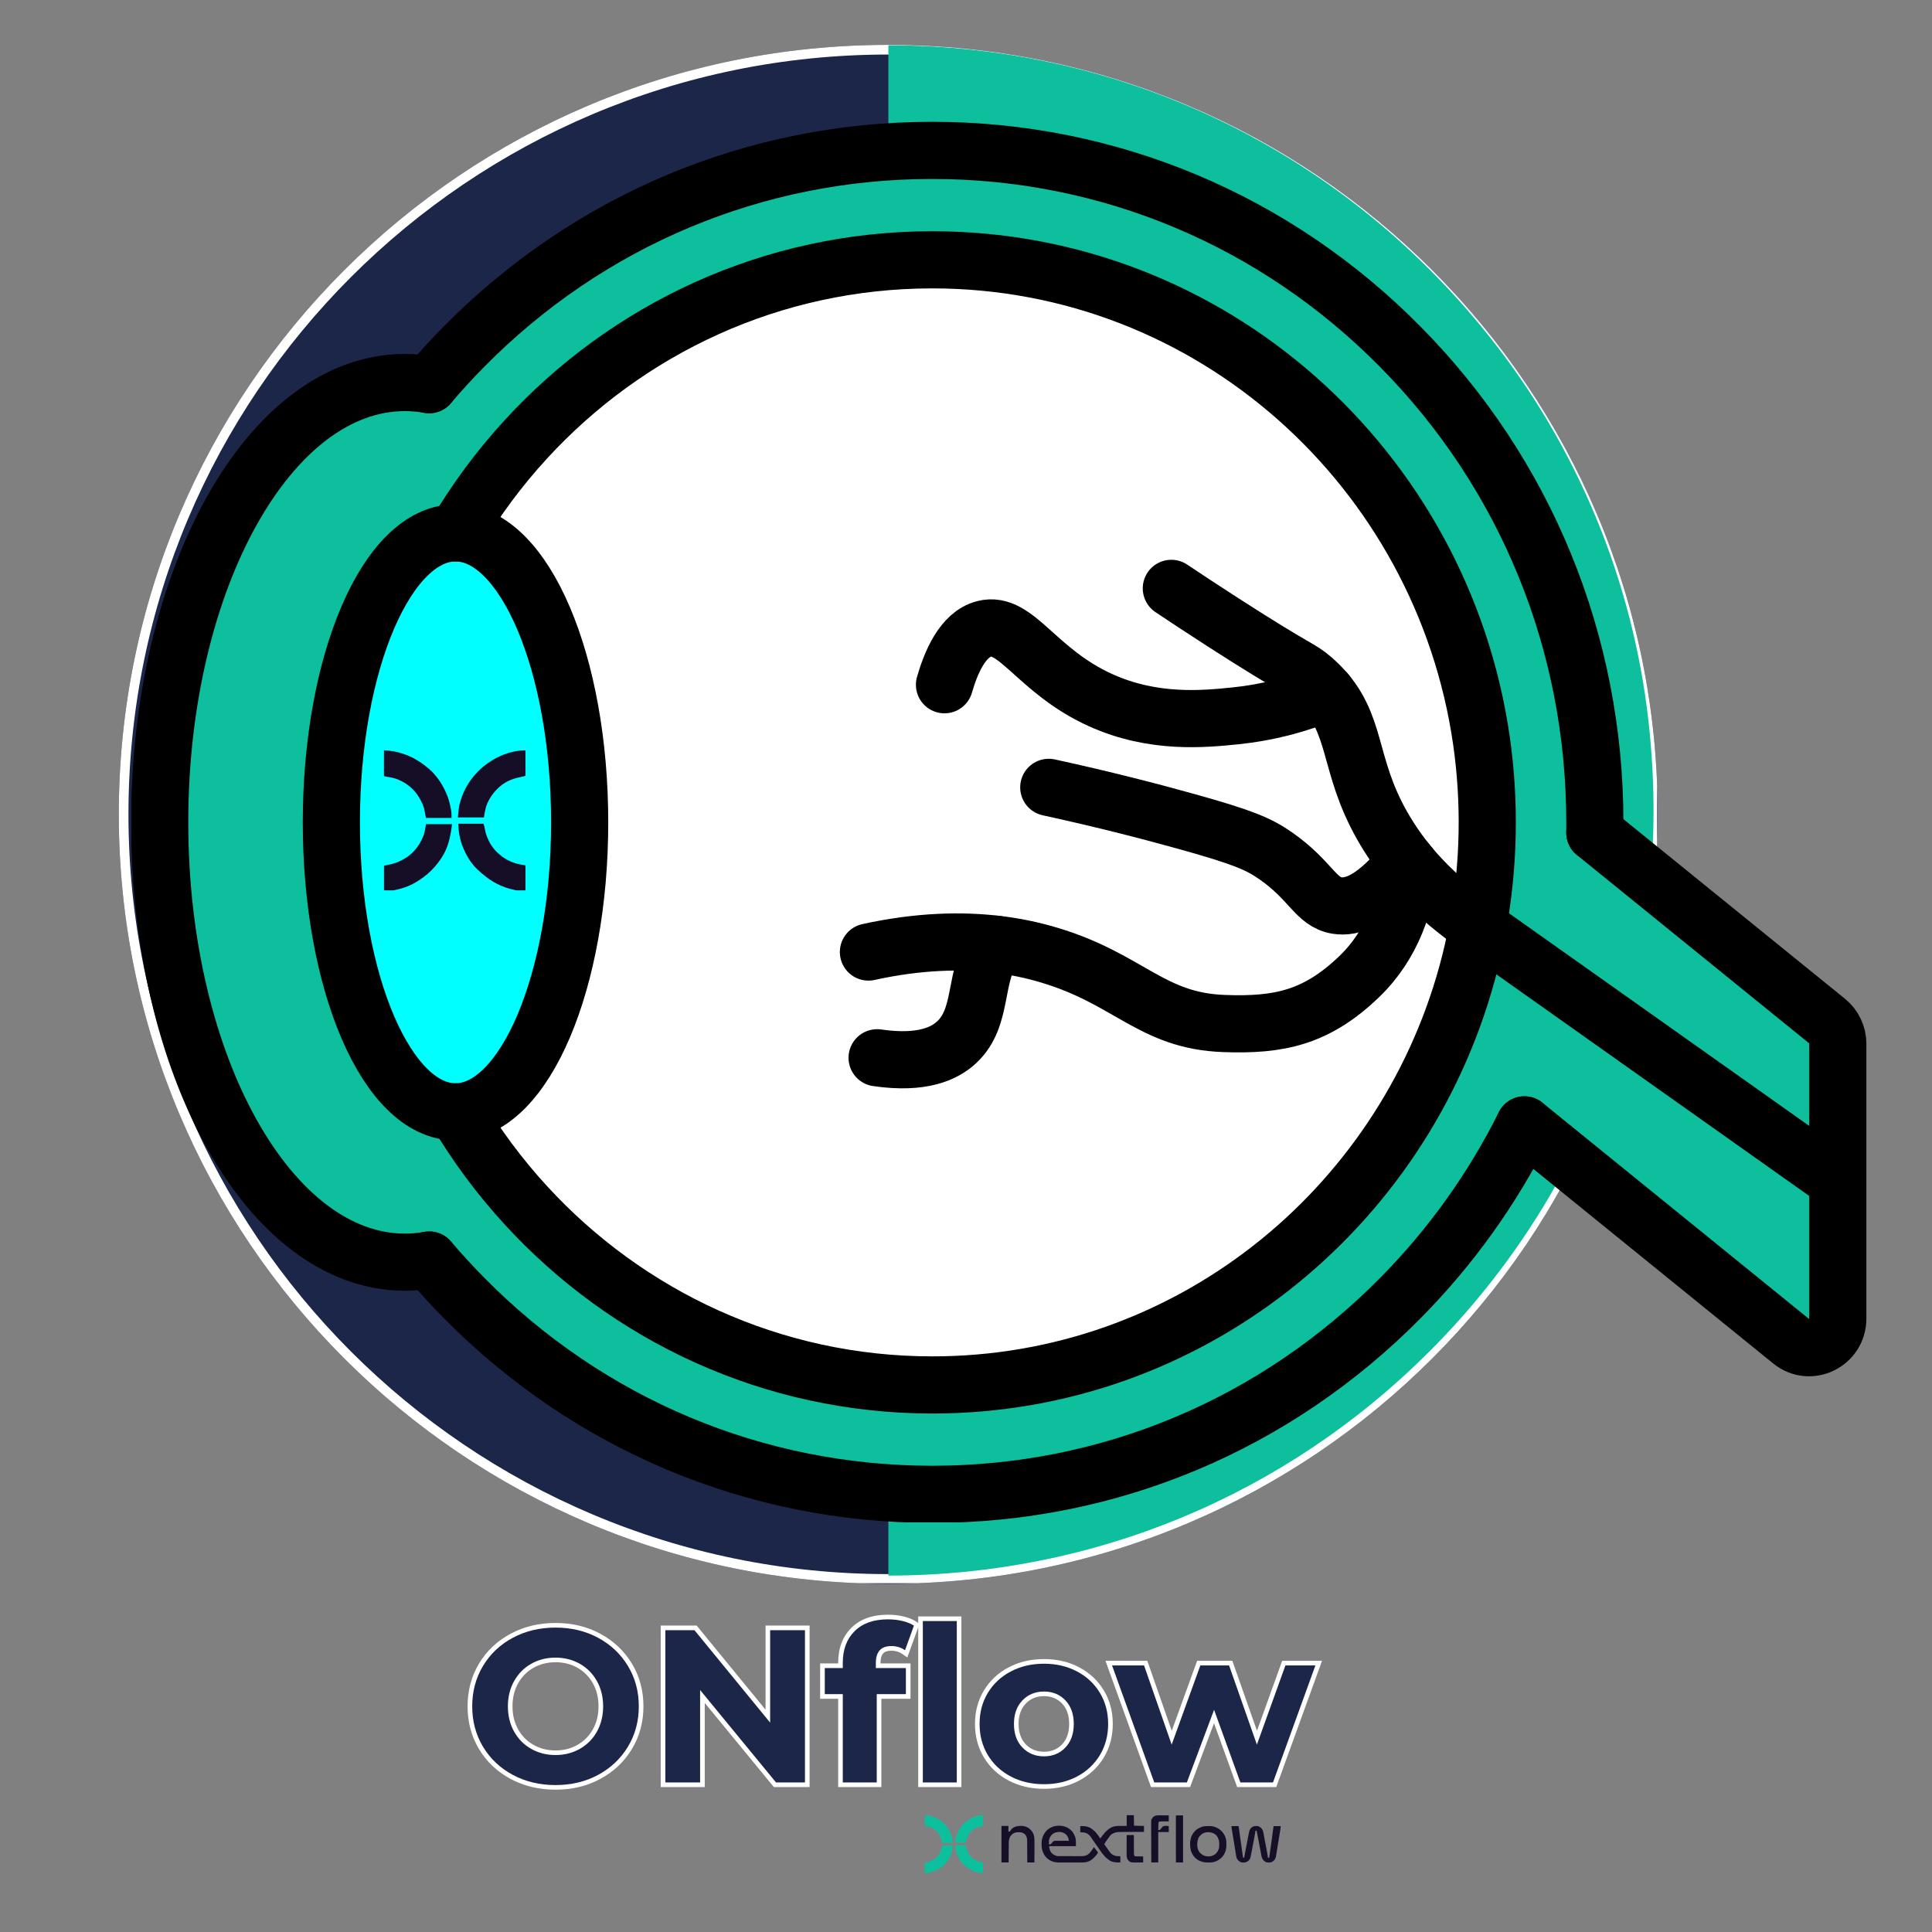 <svg xmlns="http://www.w3.org/2000/svg" xmlns:xlink="http://www.w3.org/1999/xlink" width="800" zoomAndPan="magnify" viewBox="0 0 600 600" height="800" preserveAspectRatio="xMidYMid meet" version="1.0"><rect x="0" y="0" width="600" height="600" fill="#808080" stroke="none"/><defs><g/><clipPath id="1ebeb22341"><path d="M 36.895 13.938 L 514.812 13.938 L 514.812 491.855 L 36.895 491.855 Z M 36.895 13.938 " clip-rule="nonzero"/></clipPath><clipPath id="4db6bc7da0"><path d="M 275.855 13.938 C 143.879 13.938 36.895 120.922 36.895 252.898 C 36.895 384.871 143.879 491.855 275.855 491.855 C 407.828 491.855 514.812 384.871 514.812 252.898 C 514.812 120.922 407.828 13.938 275.855 13.938 Z M 275.855 13.938 " clip-rule="nonzero"/></clipPath><clipPath id="eb45e520ab"><path d="M 0.895 0.938 L 478.812 0.938 L 478.812 478.855 L 0.895 478.855 Z M 0.895 0.938 " clip-rule="nonzero"/></clipPath><clipPath id="155cf7e982"><path d="M 239.855 0.938 C 107.879 0.938 0.895 107.922 0.895 239.898 C 0.895 371.871 107.879 478.855 239.855 478.855 C 371.828 478.855 478.812 371.871 478.812 239.898 C 478.812 107.922 371.828 0.938 239.855 0.938 Z M 239.855 0.938 " clip-rule="nonzero"/></clipPath><clipPath id="66f855078b"><rect x="0" width="479" y="0" height="479"/></clipPath><clipPath id="9316430ba6"><path d="M 36.895 13.938 L 514.645 13.938 L 514.645 491.688 L 36.895 491.688 Z M 36.895 13.938 " clip-rule="nonzero"/></clipPath><clipPath id="0b232675d0"><path d="M 275.852 13.938 C 143.879 13.938 36.895 120.922 36.895 252.895 C 36.895 384.867 143.879 491.852 275.852 491.852 C 407.824 491.852 514.809 384.867 514.809 252.895 C 514.809 120.922 407.824 13.938 275.852 13.938 Z M 275.852 13.938 " clip-rule="nonzero"/></clipPath><clipPath id="c58d2ea268"><path d="M 275.645 14 L 514 14 L 514 489.438 L 275.645 489.438 Z M 275.645 14 " clip-rule="nonzero"/></clipPath><clipPath id="6d683a6cea"><path d="M 40.645 37.777 L 581 37.777 L 581 472.777 L 40.645 472.777 Z M 40.645 37.777 " clip-rule="nonzero"/></clipPath><clipPath id="197b1abd55"><path d="M 84 303 L 443 303 L 443 435.777 L 84 435.777 Z M 84 303 " clip-rule="nonzero"/></clipPath><clipPath id="41896ef251"><path d="M 84 0.777 L 465 0.777 L 465 231 L 84 231 Z M 84 0.777 " clip-rule="nonzero"/></clipPath><clipPath id="82ecada6e1"><path d="M 0.801 72 L 103 72 L 103 364 L 0.801 364 Z M 0.801 72 " clip-rule="nonzero"/></clipPath><clipPath id="692757f96b"><rect x="0" width="541" y="0" height="436"/></clipPath><clipPath id="051d10f86b"><path d="M 119.238 233.016 L 164 233.016 L 164 276.516 L 119.238 276.516 Z M 119.238 233.016 " clip-rule="nonzero"/></clipPath><clipPath id="d82fb95c9f"><path d="M 311 563.727 L 398 563.727 L 398 579 L 311 579 Z M 311 563.727 " clip-rule="nonzero"/></clipPath><clipPath id="2df3aa80aa"><path d="M 287.195 563.727 L 306 563.727 L 306 581.727 L 287.195 581.727 Z M 287.195 563.727 " clip-rule="nonzero"/></clipPath><clipPath id="72832c3038"><path d="M 365 563.727 L 368 563.727 L 368 579 L 365 579 Z M 365 563.727 " clip-rule="nonzero"/></clipPath><clipPath id="a50891b703"><rect x="0" width="268" y="0" height="84"/></clipPath></defs><g clip-path="url(#1ebeb22341)"><g clip-path="url(#4db6bc7da0)"><g transform="matrix(1, 0, 0, 1, 36, 13)"><g clip-path="url(#66f855078b)"><g clip-path="url(#eb45e520ab)"><g clip-path="url(#155cf7e982)"><path fill="#1c2649" d="M 0.895 0.938 L 478.812 0.938 L 478.812 478.855 L 0.895 478.855 Z M 0.895 0.938 " fill-opacity="1" fill-rule="nonzero"/></g></g></g></g></g></g><g clip-path="url(#9316430ba6)"><g clip-path="url(#0b232675d0)"><path stroke-linecap="butt" transform="matrix(0.75, 0, 0, 0.75, 36.895, 13.937)" fill="none" stroke-linejoin="miter" d="M 318.609 0 C 142.646 0 -0 142.646 -0 318.609 C -0 494.573 142.646 637.219 318.609 637.219 C 494.573 637.219 637.219 494.573 637.219 318.609 C 637.219 142.646 494.573 0 318.609 0 Z M 318.609 0 " stroke="#ffffff" stroke-width="8" stroke-opacity="1" stroke-miterlimit="4"/></g></g><g clip-path="url(#c58d2ea268)"><path fill="#0ebf9d" d="M 275.895 489.312 L 275.895 426.25 C 372.152 426.25 450.461 347.941 450.461 251.691 C 450.461 155.441 372.152 77.129 275.895 77.129 L 275.895 14.066 C 348.379 14.066 415.902 46.297 462.109 103.977 C 489.797 138.551 507.137 180.383 512.008 224.41 C 520.145 297.887 495.188 368.453 443.918 419.715 C 399.031 464.594 339.359 489.312 275.895 489.312 Z M 275.895 489.312 " fill-opacity="1" fill-rule="nonzero"/></g><g clip-path="url(#6d683a6cea)"><g transform="matrix(1, 0, 0, 1, 40, 37)"><g clip-path="url(#692757f96b)"><path fill="#0ebf9d" d="M 123.359 337.199 C 115.172 328.273 107.988 318.605 101.809 308.188 L 101.555 308.188 C 80.266 308.188 63.004 267.953 63.004 218.309 C 63.004 168.664 80.266 128.43 101.555 128.43 L 101.809 128.43 C 107.988 118.012 115.172 108.344 123.359 99.418 C 154.832 65.102 199.73 43.637 249.586 43.637 C 336.227 43.637 407.926 108.488 420.09 192.914 C 421.461 202.484 422.051 212.098 421.863 221.762 C 421.676 231.422 420.715 241.008 418.977 250.516 C 418.062 255.492 416.941 260.391 415.617 265.215 C 395.402 338.898 328.738 392.977 249.617 392.977 C 199.73 392.984 154.832 371.516 123.359 337.199 Z M 9.73 218.312 C 9.73 293.742 43.816 354.871 85.875 354.871 C 88.402 354.871 90.91 354.648 93.398 354.207 C 96.777 358.199 100.328 362.078 104.051 365.844 C 142.914 405.258 194.598 426.953 249.559 426.953 C 304.52 426.953 356.23 405.258 395.109 365.844 C 402.879 357.98 409.98 349.555 416.414 340.566 C 422.844 331.574 428.527 322.137 433.465 312.246 L 516.301 379.434 C 522.113 384.168 530.754 379.945 530.754 372.391 L 530.754 287.051 C 530.758 285.684 530.465 284.383 529.879 283.148 C 529.297 281.914 528.473 280.863 527.414 280 L 455.324 221.547 C 455.324 220.477 455.324 219.398 455.324 218.32 C 455.324 162.594 433.926 110.199 395.055 70.793 C 356.18 31.387 304.508 9.684 249.539 9.684 C 194.574 9.684 142.895 31.379 104.035 70.793 C 100.328 74.559 96.777 78.438 93.379 82.43 C 90.883 81.984 88.363 81.762 85.828 81.766 C 43.816 81.758 9.73 142.887 9.73 218.312 Z M 9.73 218.312 " fill-opacity="1" fill-rule="nonzero"/><path fill="#00ffff" d="M 101.582 128.434 C 80.289 128.434 63.031 168.672 63.031 218.312 C 63.031 267.957 80.289 308.195 101.582 308.195 L 101.832 308.195 C 123.004 307.879 140.125 267.754 140.125 218.312 C 140.125 168.875 123.012 128.75 101.832 128.441 Z M 101.582 128.434 " fill-opacity="1" fill-rule="nonzero"/><path fill="#ffffff" d="M 418.941 250.52 C 420.68 241.012 421.645 231.43 421.832 221.766 C 422.02 212.105 421.426 202.488 420.059 192.922 C 407.926 108.492 336.227 43.645 249.555 43.645 C 199.699 43.645 154.797 65.113 123.328 99.422 C 115.141 108.348 107.957 118.02 101.777 128.434 C 122.949 128.746 140.066 168.859 140.066 218.309 C 140.066 267.754 122.953 307.871 101.777 308.184 C 107.957 318.598 115.141 328.27 123.328 337.191 C 154.797 371.508 199.699 392.973 249.555 392.973 C 328.676 392.973 395.34 338.891 415.551 265.207 C 416.895 260.398 418.027 255.504 418.941 250.52 Z M 418.941 250.52 " fill-opacity="1" fill-rule="nonzero"/><g clip-path="url(#197b1abd55)"><path stroke-linecap="round" transform="matrix(-0.634, 0, 0, 0.634, 587.167, -98.611)" fill="none" stroke-linejoin="round" d="M 242.508 648.192 C 250.291 663.796 259.258 678.685 269.402 692.866 C 279.546 707.052 290.744 720.345 303.001 732.751 C 364.32 794.933 445.847 829.161 532.569 829.161 C 619.291 829.161 700.818 794.933 762.131 732.751 C 767.979 726.81 773.581 720.691 778.943 714.392 " stroke="#000000" stroke-width="28" stroke-opacity="1" stroke-miterlimit="4"/></g><g clip-path="url(#41896ef251)"><path stroke-linecap="round" transform="matrix(-0.634, 0, 0, 0.634, 587.167, -98.611)" fill="none" stroke-linejoin="round" d="M 208.003 505.087 C 208.003 503.399 208.003 501.698 208.003 499.997 C 208.003 412.08 241.762 329.419 303.088 267.249 C 364.419 205.08 445.94 170.84 532.662 170.84 C 619.377 170.84 700.91 205.067 762.217 267.249 C 768.066 273.19 773.667 279.31 779.029 285.608 " stroke="#000000" stroke-width="28" stroke-opacity="1" stroke-miterlimit="4"/></g><path stroke-linecap="round" transform="matrix(-0.634, 0, 0, 0.634, 587.167, -98.611)" fill="none" stroke-linejoin="round" d="M 765.693 358.211 C 755.937 341.775 744.604 326.522 731.693 312.441 C 682.04 258.301 611.199 224.443 532.551 224.443 C 395.861 224.443 282.738 326.75 263.548 459.952 C 261.391 475.044 260.46 490.211 260.756 505.457 C 261.045 520.698 262.568 535.821 265.31 550.821 C 266.752 558.672 268.515 566.4 270.61 574.011 C 302.502 690.259 407.669 775.582 532.501 775.582 C 611.15 775.582 681.991 741.712 731.638 687.578 C 744.555 673.496 755.888 658.244 765.637 641.808 " stroke="#000000" stroke-width="28" stroke-opacity="1" stroke-miterlimit="4"/><path stroke-linecap="round" transform="matrix(-0.634, 0, 0, 0.634, 587.167, -98.611)" fill="none" stroke-linejoin="round" d="M 765.693 358.211 L 766.087 358.211 C 799.68 358.211 826.907 421.687 826.907 500.009 C 826.907 578.332 799.68 641.808 766.087 641.808 L 765.693 641.808 C 732.291 641.302 705.28 577.999 705.28 499.997 C 705.28 422.002 732.291 358.698 765.693 358.211 Z M 765.693 358.211 " stroke="#000000" stroke-width="28" stroke-opacity="1" stroke-miterlimit="4"/><g clip-path="url(#82ecada6e1)"><path stroke-linecap="round" transform="matrix(-0.634, 0, 0, 0.634, 587.167, -98.611)" fill="none" stroke-linejoin="round" d="M 778.998 285.608 C 782.936 284.905 786.911 284.554 790.911 284.56 C 857.222 284.56 910.998 381.001 910.998 499.997 C 910.998 618.999 857.222 715.44 790.868 715.44 C 786.88 715.44 782.924 715.089 778.998 714.392 " stroke="#000000" stroke-width="28" stroke-opacity="1" stroke-miterlimit="4"/></g><path stroke-linecap="round" transform="matrix(-0.634, 0, 0, 0.634, 587.167, -98.611)" fill="none" stroke-linejoin="round" d="M 242.508 648.192 L 111.821 754.191 C 102.633 761.66 89.001 754.998 89.001 743.08 L 89.001 608.443 C 88.994 606.286 89.457 604.233 90.381 602.286 C 91.299 600.339 92.6 598.681 94.27 597.319 L 208.003 505.1 " stroke="#000000" stroke-width="28" stroke-opacity="1" stroke-miterlimit="4"/><path stroke-linecap="round" transform="matrix(-0.634, 0, 0, 0.634, 587.167, -98.611)" fill="none" stroke-linejoin="round" d="M 415.453 385.383 C 409.561 389.333 400.748 395.181 389.939 402.133 C 352.58 426.18 352.741 424.072 346.381 429.539 C 343.897 431.671 341.598 433.982 339.479 436.472 C 323.548 455.471 328.817 475.722 308.837 507.183 C 306.249 511.269 303.445 515.207 300.431 519.003 " stroke="#000000" stroke-width="28" stroke-opacity="1" stroke-miterlimit="4"/><path stroke-linecap="round" transform="matrix(-0.634, 0, 0, 0.634, 587.167, -98.611)" fill="none" stroke-linejoin="round" d="M 89.001 675.752 L 265.403 550.809 L 265.76 550.562 C 275.737 543.882 284.846 536.178 293.092 527.452 C 295.138 525.258 297.03 523.113 298.761 521.018 " stroke="#000000" stroke-width="28" stroke-opacity="1" stroke-miterlimit="4"/><path stroke-linecap="round" transform="matrix(-0.634, 0, 0, 0.634, 587.167, -98.611)" fill="none" stroke-linejoin="round" d="M 339.479 436.472 C 353.733 442.449 368.548 446.233 383.918 447.817 C 399.38 449.383 424.037 451.897 450.001 440.188 C 481.659 425.921 491.377 401.19 507.062 405.19 C 517.853 407.901 523.572 422.193 526.573 432.589 " stroke="#000000" stroke-width="28" stroke-opacity="1" stroke-miterlimit="4"/><path stroke-linecap="round" transform="matrix(-0.634, 0, 0, 0.634, 587.167, -98.611)" fill="none" stroke-linejoin="round" d="M 300.431 519.003 C 316.19 538.717 327.061 541.922 334.37 540.72 C 344.791 539.001 347.009 528.463 364.37 516.359 C 372.813 510.492 380.473 507.269 407.909 499.609 C 425.547 494.691 448.362 488.769 475.49 482.859 " stroke="#000000" stroke-width="28" stroke-opacity="1" stroke-miterlimit="4"/><path stroke-linecap="round" transform="matrix(-0.634, 0, 0, 0.634, 587.167, -98.611)" fill="none" stroke-linejoin="round" d="M 501.41 559.689 C 512.781 574.689 507.031 595.033 520.583 607.691 C 526.419 613.151 537.333 618.549 559.58 615.32 " stroke="#000000" stroke-width="28" stroke-opacity="1" stroke-miterlimit="4"/><path stroke-linecap="round" transform="matrix(-0.634, 0, 0, 0.634, 587.167, -98.611)" fill="none" stroke-linejoin="round" d="M 563.833 563.522 C 538.83 558.038 518.05 557.76 501.41 559.689 C 492.518 560.694 483.791 562.481 475.219 565.051 C 436.067 576.76 425.301 597.251 389.631 598.539 C 362.7 599.537 344.44 595.698 323.56 575.7 C 306.798 559.652 300.561 538.952 298.768 521.012 " stroke="#000000" stroke-width="28" stroke-opacity="1" stroke-miterlimit="4"/></g></g></g><g clip-path="url(#051d10f86b)"><path fill="#150e26" d="M 119.25 233.016 C 120.617 233.086 121.918 233.238 123.25 233.551 L 123.758 233.672 C 127.762 234.656 131.211 236.844 134.188 239.66 C 136.043 241.59 137.566 243.895 138.59 246.363 L 138.82 246.887 C 139.336 248.121 139.652 249.379 139.922 250.691 C 139.953 250.848 139.984 251.004 140.02 251.168 C 140.211 252.164 140.238 252.957 140.238 254.008 L 132.293 254.008 L 131.695 251.008 C 131.078 249.258 130.332 247.648 129.145 246.211 L 128.914 245.922 C 127.379 244.086 125.359 242.734 123.125 241.906 C 122.07 241.539 120.977 241.336 119.871 241.188 L 119.398 241.113 L 119.25 240.965 C 119.234 240.715 119.23 240.465 119.23 240.219 L 119.23 239.734 L 119.234 239.211 L 119.234 238.676 C 119.234 238.113 119.238 237.547 119.238 236.98 C 119.242 236.598 119.242 236.219 119.242 235.836 C 119.242 234.895 119.246 233.957 119.25 233.016 M 132.293 255.957 L 140.391 255.957 C 139.926 259.688 139.23 263.277 137.09 266.453 L 136.84 266.836 C 134.52 270.266 131.582 272.754 127.926 274.672 C 127.684 274.785 127.441 274.895 127.195 275 C 127.031 275.07 126.863 275.145 126.695 275.215 C 125.508 275.707 124.305 276.043 123.055 276.32 L 122.637 276.414 C 121.488 276.656 120.449 276.715 119.25 276.797 L 119.25 268.852 L 121.047 268.477 C 123.68 267.891 125.758 266.832 127.805 265.066 C 129.602 263.402 130.762 261.477 131.641 259.215 C 131.945 258.152 132.102 257.047 132.293 255.957 M 142.34 255.809 L 150.137 255.809 C 150.395 256.453 150.527 257.016 150.633 257.691 C 150.824 258.789 151.152 259.75 151.637 260.754 L 151.781 261.078 C 152.73 263.125 154.32 264.844 156.133 266.152 C 158.133 267.547 160.172 268.301 162.574 268.633 L 163.031 268.703 L 163.18 268.852 C 163.195 269.102 163.199 269.348 163.199 269.598 L 163.199 270.082 L 163.195 270.605 L 163.195 271.137 C 163.195 271.703 163.191 272.27 163.191 272.836 C 163.188 273.215 163.188 273.598 163.188 273.98 C 163.188 274.922 163.184 275.859 163.18 276.797 C 160.227 276.5 160.227 276.5 158.906 276.172 L 158.512 276.074 C 154.582 275.062 151.406 272.977 148.488 270.203 L 148.199 269.941 C 145.891 267.801 144.219 264.605 143.238 261.656 C 142.656 259.672 142.34 257.895 142.34 255.809 M 163.18 233.016 L 163.18 240.965 C 161.98 241.266 161.98 241.266 161.395 241.383 C 159.117 241.844 157.008 242.734 155.234 244.262 C 153.344 245.934 151.91 247.871 151.035 250.262 C 150.688 251.445 150.461 252.637 150.285 253.859 L 142.188 253.859 C 142.539 250.359 142.539 250.359 142.957 248.957 L 143.098 248.48 C 143.512 247.105 144.051 245.824 144.738 244.562 L 144.973 244.133 C 146.773 241.004 149.465 238.203 152.535 236.316 L 153.027 236.012 C 156.047 234.211 159.637 233.016 163.18 233.016 " fill-opacity="1" fill-rule="nonzero"/></g><g clip-path="url(#d82fb95c9f)"><path fill="#160f27" d="M 382.449 567.117 C 382.754 567.113 383.062 567.113 383.367 567.113 C 383.473 567.113 383.574 567.113 383.68 567.109 C 383.828 567.109 383.977 567.109 384.129 567.109 L 384.27 567.109 C 384.383 567.109 384.492 567.113 384.605 567.117 L 384.668 567.176 C 384.695 567.352 384.723 567.523 384.746 567.699 L 384.77 567.863 C 384.797 568.039 384.82 568.211 384.844 568.387 L 384.895 568.746 C 384.988 569.406 385.078 570.066 385.164 570.727 C 385.207 571.078 385.258 571.426 385.312 571.777 C 385.426 572.535 385.531 573.297 385.633 574.059 L 385.699 574.551 C 385.809 575.34 385.914 576.129 386.023 576.918 L 386.395 576.918 L 386.41 576.812 C 386.535 576.07 386.672 575.332 386.82 574.594 C 386.938 574.012 387.051 573.426 387.16 572.84 C 387.34 571.883 387.523 570.926 387.711 569.969 C 387.746 569.781 387.781 569.598 387.816 569.41 C 387.914 568.898 388.012 568.418 388.305 567.98 L 388.375 567.863 C 388.578 567.578 388.859 567.406 389.168 567.25 C 389.598 567.059 390.055 567.055 390.516 567.094 C 390.902 567.16 391.215 567.328 391.516 567.57 C 391.891 567.895 392.062 568.211 392.238 568.68 C 392.355 569.043 392.418 569.41 392.48 569.789 C 392.512 569.969 392.543 570.152 392.574 570.332 L 392.598 570.477 C 392.695 571.039 392.805 571.602 392.914 572.164 C 392.984 572.535 393.055 572.902 393.129 573.273 C 393.246 573.895 393.363 574.516 393.48 575.137 L 393.543 575.48 C 393.574 575.641 393.605 575.801 393.633 575.961 L 393.66 576.098 C 393.715 576.391 393.754 576.684 393.789 576.98 L 394.16 576.918 C 394.285 576.078 394.41 575.234 394.523 574.395 L 394.574 574.039 C 394.605 573.809 394.637 573.578 394.672 573.348 C 394.707 573.086 394.742 572.824 394.781 572.562 C 394.871 571.895 394.961 571.23 395.051 570.562 L 395.074 570.379 C 395.117 570.078 395.156 569.777 395.195 569.477 C 395.27 568.91 395.348 568.344 395.43 567.777 L 395.453 567.621 C 395.508 567.254 395.508 567.254 395.578 567.117 L 397.734 567.117 C 397.695 567.594 397.66 568.039 397.57 568.508 C 397.418 569.355 397.285 570.207 397.152 571.059 L 397.07 571.562 C 397.016 571.914 396.957 572.266 396.898 572.613 C 396.836 572.984 396.777 573.352 396.723 573.723 C 396.445 575.523 396.445 575.523 396.285 576.379 L 396.254 576.559 C 396.172 576.977 396.016 577.312 395.762 577.656 C 395.477 577.957 395.164 578.184 394.773 578.336 C 394.328 578.461 393.781 578.445 393.32 578.371 C 392.926 578.238 392.59 577.949 392.309 577.648 C 391.863 577.109 391.773 576.496 391.648 575.824 L 391.602 575.57 C 391.566 575.395 391.531 575.215 391.5 575.035 C 391.445 574.762 391.395 574.484 391.344 574.207 C 391.203 573.48 391.066 572.758 390.93 572.031 C 390.887 571.785 390.84 571.539 390.793 571.293 L 390.766 571.148 C 390.637 570.465 390.504 569.781 390.363 569.098 L 390.328 568.926 L 390.297 568.777 C 390.277 568.656 390.277 568.656 390.277 568.535 L 389.906 568.535 L 389.887 568.66 C 389.688 569.863 389.48 571.066 389.234 572.262 C 389.145 572.711 389.059 573.164 388.973 573.617 L 388.938 573.812 C 388.891 574.074 388.84 574.332 388.793 574.594 C 388.672 575.262 388.543 575.926 388.395 576.582 L 388.355 576.742 C 388.27 577.121 388.145 577.406 387.891 577.707 C 387.547 578.031 387.16 578.277 386.703 578.398 C 386.285 578.441 385.785 578.465 385.383 578.336 C 385.277 578.285 385.277 578.285 385.16 578.211 L 384.992 578.109 C 384.602 577.848 384.324 577.586 384.113 577.164 C 383.895 576.555 383.824 575.895 383.723 575.262 L 383.668 574.906 C 383.629 574.664 383.59 574.422 383.551 574.184 C 383.48 573.723 383.406 573.266 383.332 572.809 L 383.262 572.387 C 383.156 571.73 383.047 571.074 382.938 570.418 L 382.914 570.277 C 382.84 569.828 382.766 569.379 382.688 568.93 C 382.66 568.758 382.629 568.586 382.602 568.418 C 382.578 568.297 382.559 568.18 382.539 568.062 L 382.504 567.848 L 382.473 567.664 C 382.449 567.477 382.445 567.301 382.449 567.117 M 331.184 567.434 C 331.609 567.625 331.977 567.867 332.34 568.164 L 332.457 568.25 C 333.125 568.77 333.508 569.559 333.836 570.316 C 334.223 571.312 334.129 572.266 334.129 573.34 L 325.809 573.34 C 325.914 574.145 325.996 574.711 326.473 575.336 C 326.926 575.863 327.445 576.125 328.086 576.363 C 328.309 576.414 328.512 576.434 328.738 576.434 L 329.41 576.434 C 329.629 576.438 329.844 576.438 330.059 576.438 C 330.195 576.438 330.332 576.438 330.465 576.438 C 330.891 576.438 331.312 576.438 331.738 576.438 C 332.227 576.438 332.715 576.441 333.203 576.441 C 333.578 576.441 333.957 576.445 334.336 576.445 C 334.562 576.445 334.785 576.445 335.012 576.445 C 335.266 576.445 335.516 576.445 335.77 576.445 L 335.992 576.449 C 336.656 576.445 337.215 576.305 337.793 575.973 C 338.309 575.637 338.641 575.195 338.996 574.699 L 339.262 574.336 C 339.426 574.109 339.586 573.883 339.734 573.648 C 339.82 573.754 339.902 573.855 339.984 573.957 L 340.074 574.074 C 340.191 574.219 340.305 574.367 340.414 574.512 L 340.488 574.613 C 340.57 574.715 340.648 574.824 340.727 574.93 L 340.805 575.031 C 340.875 575.129 340.875 575.129 340.969 575.312 C 340.926 575.57 340.746 575.766 340.586 575.965 L 340.391 576.207 C 340.203 576.438 340.012 576.652 339.797 576.855 L 339.625 577.02 C 338.98 577.629 338.371 578.035 337.5 578.266 C 336.625 578.445 335.742 578.422 334.855 578.418 C 334.621 578.418 334.387 578.418 334.156 578.418 C 333.766 578.418 333.375 578.418 332.98 578.418 C 332.531 578.414 332.082 578.414 331.633 578.418 C 331.195 578.418 330.758 578.418 330.324 578.414 C 330.141 578.414 329.953 578.414 329.77 578.414 C 329.555 578.414 329.336 578.414 329.117 578.414 C 329 578.414 328.887 578.414 328.77 578.414 C 328.09 578.41 327.461 578.32 326.824 578.082 L 326.672 578.023 C 325.891 577.719 325.215 577.207 324.68 576.562 C 324.555 576.395 324.438 576.227 324.328 576.055 L 324.242 575.926 C 324.062 575.629 323.941 575.312 323.824 574.992 L 323.777 574.867 C 323.391 573.762 323.398 572.371 323.594 571.227 C 323.781 570.352 324.148 569.605 324.699 568.902 L 324.809 568.762 C 325.348 568.105 326.062 567.652 326.848 567.348 L 326.965 567.301 C 328.258 566.824 329.926 566.906 331.184 567.434 M 327.039 569.457 C 326.551 569.82 326.219 570.246 325.977 570.805 C 325.734 571.453 325.727 572.102 325.746 572.785 C 325.949 572.801 325.949 572.801 326.176 572.785 C 326.309 572.719 326.309 572.719 326.41 572.609 L 326.531 572.496 C 326.672 572.359 326.672 572.359 326.793 572.199 C 326.945 572.012 327.086 571.875 327.285 571.738 C 327.645 571.652 327.992 571.66 328.359 571.664 C 328.461 571.664 328.562 571.664 328.664 571.664 C 328.934 571.664 329.203 571.664 329.473 571.668 C 329.746 571.672 330.02 571.668 330.297 571.668 C 330.832 571.668 331.371 571.672 331.91 571.676 C 331.902 571.57 331.895 571.465 331.883 571.355 L 331.871 571.176 C 331.812 570.75 331.582 570.371 331.336 570.023 C 330.973 569.562 330.555 569.316 330.02 569.098 C 329.051 568.77 327.902 568.922 327.039 569.457 M 349.906 563.727 L 352.125 563.727 L 352.188 566.992 L 355.27 567.055 L 355.27 568.902 L 354.527 568.906 C 353.723 568.91 352.914 568.914 352.105 568.918 C 351.617 568.922 351.129 568.922 350.637 568.926 C 350.211 568.926 349.785 568.93 349.355 568.93 C 349.133 568.934 348.906 568.934 348.68 568.934 C 348.426 568.934 348.176 568.938 347.922 568.938 L 347.699 568.938 C 347 568.945 346.309 569.051 345.688 569.387 L 345.562 569.449 C 345.086 569.707 344.793 569.984 344.492 570.434 C 344.32 570.688 344.141 570.93 343.961 571.176 C 343.402 571.922 343.402 571.922 342.941 572.727 C 343.363 573.348 343.793 573.961 344.234 574.566 C 344.348 574.719 344.453 574.871 344.559 575.023 C 344.883 575.5 345.23 575.844 345.75 576.102 C 346.164 576.289 346.547 576.422 347 576.445 L 347.148 576.449 L 347.336 576.457 L 347.934 576.484 L 347.934 578.398 C 346.84 578.418 345.789 578.406 344.789 577.902 C 344.551 577.754 344.332 577.586 344.113 577.41 L 343.938 577.273 C 343.586 576.992 343.23 576.707 342.941 576.363 L 342.941 576.238 L 342.758 576.176 L 342.758 575.992 L 342.652 575.953 C 342.457 575.836 342.352 575.676 342.227 575.492 L 342.148 575.375 C 342.062 575.254 341.977 575.129 341.895 575.008 L 341.727 574.766 C 341.645 574.645 341.562 574.523 341.477 574.402 C 341.176 573.961 340.863 573.523 340.555 573.086 C 340.453 572.941 340.352 572.797 340.254 572.652 C 340.109 572.445 339.961 572.238 339.812 572.035 C 339.426 571.488 339.426 571.488 339.242 571.215 C 339.18 571.121 339.121 571.031 339.059 570.938 L 338.992 570.84 C 338.465 570.043 338.465 570.043 337.719 569.461 C 337.301 569.258 336.891 569.09 336.422 569.07 L 336.273 569.062 L 336.086 569.055 L 335.484 569.027 L 335.484 567.117 C 336.574 567.094 337.5 567.129 338.504 567.609 C 339.793 568.359 340.715 569.438 341.512 570.68 C 341.586 570.812 341.586 570.812 341.586 570.938 C 341.734 570.875 341.824 570.824 341.93 570.699 L 342.027 570.559 L 342.133 570.41 L 342.238 570.25 C 342.312 570.148 342.383 570.047 342.453 569.941 L 342.551 569.805 L 342.633 569.703 L 342.758 569.703 L 342.805 569.566 C 342.887 569.383 342.973 569.277 343.117 569.137 L 343.41 568.844 L 343.559 568.699 C 344.18 568.082 344.902 567.555 345.742 567.277 C 346.672 567.031 347.59 567.039 348.547 567.047 L 349.906 567.055 Z M 375.051 567.105 C 375.191 567.105 375.328 567.102 375.465 567.102 C 375.934 567.102 376.383 567.113 376.84 567.238 L 376.977 567.277 C 377.98 567.559 378.762 568.035 379.488 568.781 C 380.16 569.516 380.551 570.344 380.785 571.309 C 380.863 571.742 380.859 572.176 380.859 572.613 C 380.859 572.738 380.859 572.867 380.859 572.992 C 380.863 573.68 380.793 574.328 380.559 574.977 L 380.508 575.109 C 380.215 575.887 379.754 576.59 379.121 577.137 C 378.941 577.273 378.754 577.406 378.566 577.535 L 378.418 577.637 C 378.113 577.832 377.797 577.973 377.465 578.105 L 377.348 578.148 C 376.676 578.398 375.988 578.418 375.281 578.414 L 375.039 578.418 C 374.047 578.418 373.082 578.215 372.207 577.734 C 372.043 577.633 371.883 577.523 371.723 577.41 L 371.594 577.324 C 370.945 576.883 370.473 576.148 370.117 575.461 C 369.602 574.285 369.516 572.977 369.645 571.707 C 369.68 571.445 369.742 571.191 369.812 570.938 L 369.863 570.734 C 370.086 569.902 370.598 569.188 371.176 568.562 C 371.77 567.988 372.492 567.605 373.273 567.352 L 373.418 567.301 C 373.965 567.121 374.48 567.105 375.051 567.105 M 373.398 569.488 C 372.918 569.828 372.496 570.23 372.219 570.754 C 371.832 571.672 371.742 572.633 371.867 573.621 C 371.973 574.203 372.16 574.758 372.527 575.23 C 372.988 575.762 373.469 576.117 374.129 576.363 C 374.727 576.555 375.438 576.547 376.055 576.441 C 376.652 576.297 377.148 576.055 377.613 575.648 C 378.098 575.172 378.355 574.598 378.566 573.957 C 378.645 573.566 378.641 573.18 378.645 572.777 L 378.645 572.562 C 378.648 571.809 378.48 571.18 378.125 570.52 C 377.836 570.023 377.461 569.68 376.965 569.398 C 375.832 568.883 374.488 568.82 373.398 569.488 M 311.016 567.055 L 313.172 567.055 L 313.172 568.84 L 313.602 568.781 C 313.711 568.676 313.711 568.676 313.773 568.539 C 314.043 568.094 314.402 567.75 314.855 567.492 C 315.707 567.086 316.57 567.02 317.508 567.062 C 318.207 567.129 318.871 567.344 319.461 567.73 C 319.609 567.848 319.754 567.973 319.891 568.102 C 319.93 568.137 319.969 568.172 320.008 568.207 C 320.539 568.703 320.875 569.301 321.086 569.988 C 321.312 570.875 321.262 571.797 321.258 572.703 L 321.258 573.195 C 321.258 573.582 321.258 573.969 321.254 574.355 C 321.254 574.797 321.254 575.238 321.254 575.68 C 321.25 576.586 321.25 577.492 321.246 578.398 L 319.027 578.398 L 319.023 577.734 C 319.02 577.012 319.016 576.285 319.012 575.562 C 319.008 575.125 319.008 574.684 319.004 574.246 C 319.004 573.863 319.004 573.48 319 573.098 C 318.996 572.895 318.996 572.695 318.996 572.492 C 318.996 572.266 318.992 572.039 318.992 571.812 L 318.992 571.609 C 318.984 571.066 318.887 570.578 318.645 570.09 C 318.449 569.758 318.184 569.52 317.852 569.32 C 317.355 569.059 316.91 569.004 316.355 569.008 L 316.168 569.004 C 315.773 569.004 315.449 569.059 315.082 569.211 C 315.039 569.23 314.996 569.246 314.953 569.266 C 314.516 569.449 314.168 569.789 313.859 570.141 C 313.496 570.637 313.367 571.262 313.297 571.863 C 313.285 572.078 313.285 572.293 313.281 572.512 L 313.281 572.703 C 313.277 572.914 313.277 573.125 313.277 573.332 L 313.273 573.77 C 313.27 574.156 313.266 574.539 313.262 574.922 C 313.258 575.312 313.254 575.703 313.254 576.094 C 313.246 576.863 313.238 577.629 313.234 578.398 L 311.016 578.398 Z M 360.055 563.762 C 360.137 563.762 360.223 563.766 360.309 563.766 C 360.527 563.766 360.75 563.766 360.969 563.77 C 361.195 563.773 361.422 563.773 361.648 563.773 C 362.09 563.777 362.531 563.781 362.973 563.785 L 362.973 565.637 L 362.348 565.641 C 362.148 565.645 361.949 565.645 361.75 565.648 C 361.609 565.652 361.469 565.652 361.332 565.652 C 361.133 565.652 360.934 565.656 360.734 565.66 L 360.547 565.66 C 360.383 565.664 360.234 565.672 360.074 565.699 C 359.91 565.797 359.91 565.797 359.828 565.945 C 359.73 566.176 359.754 566.441 359.746 566.688 L 359.742 566.832 C 359.738 566.984 359.734 567.133 359.734 567.285 L 359.723 567.594 C 359.719 567.844 359.711 568.098 359.707 568.348 C 359.879 568.336 360.031 568.328 360.199 568.285 C 360.344 568.176 360.344 568.176 360.445 568.023 C 361 567.344 361 567.344 361.371 567.117 C 361.91 566.973 362.418 567.059 362.973 567.117 L 362.973 568.965 L 359.707 568.965 L 359.707 578.398 L 357.547 578.398 C 357.539 576.699 357.535 575 357.527 573.301 C 357.527 572.512 357.523 571.723 357.52 570.934 C 357.516 570.246 357.516 569.555 357.512 568.867 C 357.512 568.504 357.512 568.141 357.508 567.777 C 357.508 567.434 357.508 567.09 357.508 566.746 C 357.508 566.621 357.504 566.496 357.504 566.371 C 357.492 565.309 357.492 565.309 357.719 564.832 C 357.91 564.504 358.148 564.23 358.473 564.035 C 359 563.785 359.477 563.754 360.055 563.762 " fill-opacity="1" fill-rule="nonzero"/></g><g clip-path="url(#2df3aa80aa)"><path fill="#0dc09d" d="M 287.223 563.727 C 287.785 563.754 288.32 563.816 288.867 563.945 L 289.078 563.992 C 290.723 564.398 292.141 565.297 293.363 566.457 C 294.129 567.25 294.754 568.199 295.176 569.211 L 295.27 569.426 C 295.48 569.938 295.613 570.453 295.723 570.992 C 295.734 571.055 295.75 571.121 295.762 571.188 C 295.84 571.598 295.852 571.922 295.852 572.355 L 292.586 572.355 L 292.34 571.121 C 292.086 570.402 291.781 569.742 291.293 569.148 L 291.195 569.031 C 290.566 568.277 289.734 567.723 288.816 567.379 C 288.383 567.23 287.934 567.145 287.48 567.086 L 287.285 567.055 L 287.223 566.992 C 287.219 566.891 287.215 566.789 287.219 566.684 L 287.219 566.051 C 287.219 565.82 287.219 565.586 287.219 565.355 C 287.219 565.199 287.219 565.039 287.223 564.883 C 287.223 564.496 287.223 564.113 287.223 563.727 M 292.586 573.156 L 295.914 573.156 C 295.723 574.691 295.438 576.168 294.559 577.473 L 294.457 577.629 C 293.5 579.039 292.293 580.062 290.789 580.852 C 290.691 580.898 290.59 580.941 290.492 580.984 C 290.422 581.016 290.355 581.043 290.285 581.074 C 289.797 581.277 289.301 581.414 288.789 581.527 L 288.617 581.566 C 288.145 581.668 287.715 581.691 287.223 581.727 L 287.223 578.457 L 287.965 578.305 C 289.047 578.062 289.898 577.629 290.742 576.902 C 291.48 576.219 291.957 575.426 292.316 574.496 C 292.441 574.059 292.508 573.605 292.586 573.156 M 296.715 573.094 L 299.922 573.094 C 300.027 573.359 300.082 573.594 300.125 573.871 C 300.203 574.32 300.34 574.715 300.535 575.129 L 300.598 575.262 C 300.988 576.105 301.641 576.809 302.387 577.348 C 303.207 577.922 304.047 578.23 305.035 578.367 L 305.223 578.398 L 305.281 578.457 C 305.289 578.559 305.289 578.664 305.289 578.766 L 305.289 579.398 C 305.289 579.629 305.289 579.863 305.285 580.094 C 305.285 580.254 305.285 580.41 305.285 580.566 C 305.285 580.953 305.285 581.34 305.281 581.727 C 304.066 581.602 304.066 581.602 303.527 581.469 L 303.363 581.426 C 301.746 581.012 300.441 580.152 299.242 579.012 L 299.125 578.906 C 298.176 578.027 297.488 576.711 297.086 575.5 C 296.848 574.684 296.715 573.953 296.715 573.094 M 305.281 563.727 L 305.281 566.992 C 304.789 567.117 304.789 567.117 304.551 567.164 C 303.613 567.355 302.746 567.719 302.016 568.348 C 301.238 569.035 300.648 569.832 300.289 570.812 C 300.148 571.301 300.055 571.793 299.98 572.293 L 296.652 572.293 C 296.797 570.855 296.797 570.855 296.969 570.277 L 297.027 570.082 C 297.195 569.516 297.418 568.992 297.703 568.473 L 297.797 568.293 C 298.539 567.008 299.645 565.855 300.906 565.082 L 301.109 564.957 C 302.352 564.215 303.824 563.727 305.281 563.727 " fill-opacity="1" fill-rule="nonzero"/></g><g clip-path="url(#72832c3038)"><path fill="#150e26" d="M 365.254 563.785 L 367.41 563.785 L 367.41 578.398 L 365.191 578.398 C 365.188 576.324 365.188 574.254 365.188 572.184 L 365.188 572.051 C 365.188 571.348 365.188 570.641 365.188 569.938 C 365.188 569.215 365.184 568.492 365.184 567.77 C 365.184 567.363 365.184 566.957 365.184 566.551 C 365.184 566.168 365.184 565.785 365.184 565.402 C 365.184 565.262 365.184 565.121 365.184 564.98 C 365.184 564.789 365.184 564.598 365.184 564.41 L 365.184 564.238 C 365.184 564.109 365.188 563.977 365.191 563.848 Z M 365.254 563.785 " fill-opacity="1" fill-rule="nonzero"/></g><path fill="#160f27" d="M 349.969 569.891 C 350.129 569.883 350.285 569.883 350.445 569.883 L 350.59 569.883 C 350.742 569.883 350.898 569.887 351.051 569.887 C 351.152 569.887 351.258 569.887 351.359 569.887 C 351.617 569.887 351.871 569.887 352.125 569.891 L 352.125 570.121 C 352.129 570.84 352.133 571.562 352.141 572.281 C 352.141 572.652 352.145 573.023 352.145 573.391 C 352.148 573.75 352.148 574.105 352.152 574.465 C 352.152 574.602 352.156 574.738 352.156 574.875 C 352.156 575.062 352.156 575.254 352.16 575.445 L 352.16 575.617 C 352.164 575.863 352.18 576.039 352.27 576.273 L 352.371 576.426 C 352.535 576.48 352.637 576.496 352.805 576.5 L 352.953 576.5 L 353.113 576.504 L 353.277 576.508 C 353.453 576.512 353.625 576.516 353.801 576.52 L 354.152 576.527 C 354.441 576.535 354.73 576.543 355.02 576.547 L 355.02 578.398 C 354.543 578.402 354.062 578.406 353.582 578.406 C 353.418 578.406 353.254 578.41 353.09 578.41 C 352.855 578.414 352.621 578.414 352.387 578.414 C 352.312 578.414 352.242 578.418 352.164 578.418 C 351.684 578.418 351.238 578.375 350.812 578.129 C 350.484 577.91 350.27 577.637 350.09 577.285 C 349.805 576.578 349.883 575.781 349.887 575.035 L 349.887 574.594 C 349.887 574.289 349.887 573.984 349.887 573.676 C 349.891 573.285 349.891 572.891 349.891 572.5 C 349.891 572.195 349.891 571.895 349.895 571.59 L 349.895 571.156 C 349.895 570.957 349.895 570.754 349.895 570.551 L 349.895 570.371 L 349.898 570.203 L 349.898 570.059 L 349.906 569.953 Z M 349.969 569.891 " fill-opacity="1" fill-rule="nonzero"/><g transform="matrix(1, 0, 0, 1, 144, 488)"><g clip-path="url(#a50891b703)"><g fill="#ffffff" fill-opacity="1"><g transform="translate(0.012, 65.557)"><g><path d="M 28.504 2.246 C 23.355 2.246 18.707 1.129 14.555 -1.098 C 10.379 -3.34 7.113 -6.434 4.746 -10.375 C 2.383 -14.316 1.199 -18.738 1.199 -23.641 C 1.199 -28.547 2.383 -32.969 4.746 -36.91 C 7.113 -40.852 10.379 -43.941 14.555 -46.184 C 18.707 -48.414 23.355 -49.531 28.504 -49.531 C 33.656 -49.531 38.297 -48.414 42.426 -46.184 C 46.574 -43.941 49.84 -40.855 52.227 -36.918 C 54.617 -32.973 55.812 -28.547 55.812 -23.641 C 55.812 -18.734 54.617 -14.312 52.227 -10.367 C 49.84 -6.43 46.574 -3.34 42.426 -1.102 C 38.297 1.129 33.656 2.246 28.504 2.246 Z M 28.504 -0.625 C 33.172 -0.625 37.359 -1.625 41.062 -3.629 C 44.75 -5.621 47.656 -8.363 49.77 -11.855 C 51.883 -15.344 52.941 -19.27 52.941 -23.641 C 52.941 -28.012 51.883 -31.941 49.77 -35.43 C 47.656 -38.922 44.75 -41.664 41.062 -43.656 C 37.359 -45.656 33.172 -46.66 28.504 -46.66 C 23.836 -46.66 19.641 -45.656 15.91 -43.656 C 12.203 -41.664 9.301 -38.922 7.207 -35.434 C 5.117 -31.945 4.07 -28.016 4.07 -23.641 C 4.07 -19.27 5.117 -15.34 7.207 -11.852 C 9.301 -8.359 12.203 -5.621 15.91 -3.629 C 19.641 -1.625 23.836 -0.625 28.504 -0.625 Z M 28.504 -9.945 C 31.043 -9.945 33.328 -10.527 35.359 -11.684 C 37.379 -12.836 38.965 -14.441 40.121 -16.508 C 41.281 -18.586 41.863 -20.965 41.863 -23.641 C 41.863 -26.32 41.281 -28.699 40.121 -30.777 C 38.965 -32.84 37.379 -34.449 35.359 -35.602 C 33.328 -36.758 31.043 -37.336 28.504 -37.336 C 25.969 -37.336 23.684 -36.758 21.652 -35.602 C 19.629 -34.449 18.043 -32.84 16.891 -30.777 C 15.73 -28.699 15.148 -26.32 15.148 -23.641 C 15.148 -20.965 15.73 -18.586 16.891 -16.508 C 18.043 -14.441 19.629 -12.836 21.652 -11.684 C 23.684 -10.527 25.969 -9.945 28.504 -9.945 Z M 28.504 -7.074 C 25.461 -7.074 22.699 -7.781 20.23 -9.188 C 17.746 -10.605 15.797 -12.578 14.383 -15.105 C 12.98 -17.621 12.277 -20.465 12.277 -23.641 C 12.277 -26.816 12.98 -29.664 14.383 -32.176 C 15.797 -34.707 17.746 -36.68 20.23 -38.094 C 22.699 -39.504 25.461 -40.207 28.504 -40.207 C 31.551 -40.207 34.309 -39.504 36.781 -38.094 C 39.266 -36.68 41.215 -34.707 42.625 -32.176 C 44.031 -29.664 44.734 -26.816 44.734 -23.641 C 44.734 -20.465 44.031 -17.621 42.625 -15.105 C 41.215 -12.578 39.266 -10.605 36.781 -9.188 C 34.309 -7.781 31.551 -7.074 28.504 -7.074 Z M 28.504 -7.074 "/></g></g></g><g fill="#ffffff" fill-opacity="1"><g transform="translate(57.019, 65.557)"><g><path d="M 50.406 -47.285 L 50.406 1.434 L 39.309 1.434 L 15.305 -27.797 L 16.414 -28.707 L 17.852 -28.707 L 17.852 1.434 L 4.172 1.434 L 4.172 -48.719 L 15.336 -48.719 L 39.273 -19.484 L 38.164 -18.574 L 36.73 -18.574 L 36.73 -48.719 L 50.406 -48.719 Z M 47.535 -47.285 L 48.973 -47.285 L 48.973 -45.848 L 38.164 -45.848 L 38.164 -47.285 L 39.602 -47.285 L 39.602 -14.559 L 13.547 -46.375 L 14.656 -47.285 L 14.656 -45.848 L 5.605 -45.848 L 5.605 -47.285 L 7.043 -47.285 L 7.043 0 L 5.605 0 L 5.605 -1.434 L 16.414 -1.434 L 16.414 0 L 14.98 0 L 14.98 -32.719 L 41.098 -0.91 L 39.988 0 L 39.988 -1.434 L 48.973 -1.434 L 48.973 0 L 47.535 0 Z M 47.535 -47.285 "/></g></g></g><g fill="#ffffff" fill-opacity="1"><g transform="translate(111.595, 65.557)"><g><path d="M 16.414 -36.965 L 27.172 -36.965 L 27.172 -25.988 L 16.684 -25.988 L 16.684 -27.426 L 18.121 -27.426 L 18.121 1.434 L 4.711 1.434 L 4.711 -27.426 L 6.148 -27.426 L 6.148 -25.988 L -0.895 -25.988 L -0.895 -36.965 L 6.148 -36.965 L 6.148 -35.531 L 4.711 -35.531 L 4.711 -37.152 C 4.711 -41.695 6.082 -45.32 8.816 -48.031 C 11.551 -50.742 15.344 -52.098 20.195 -52.098 C 21.887 -52.098 23.492 -51.914 25.02 -51.551 C 26.605 -51.172 27.941 -50.621 29.031 -49.898 L 29.969 -49.273 L 26.176 -38.816 L 24.641 -39.895 C 23.672 -40.578 22.527 -40.918 21.211 -40.918 C 20.035 -40.918 19.188 -40.633 18.676 -40.07 C 18.125 -39.465 17.852 -38.469 17.852 -37.082 L 17.852 -35.531 L 16.414 -35.531 Z M 14.98 -34.094 L 14.98 -37.082 C 14.98 -39.211 15.504 -40.852 16.551 -42 C 17.637 -43.191 19.188 -43.789 21.211 -43.789 C 23.133 -43.789 24.828 -43.273 26.293 -42.242 L 25.465 -41.07 L 24.117 -41.559 L 26.887 -49.191 L 28.234 -48.703 L 27.438 -47.508 C 26.637 -48.043 25.609 -48.461 24.355 -48.758 C 23.047 -49.07 21.66 -49.227 20.195 -49.227 C 16.133 -49.227 13.012 -48.148 10.84 -45.992 C 8.668 -43.844 7.582 -40.895 7.582 -37.152 L 7.582 -34.094 L 0.539 -34.094 L 0.539 -35.531 L 1.977 -35.531 L 1.977 -27.426 L 0.539 -27.426 L 0.539 -28.859 L 7.582 -28.859 L 7.582 0 L 6.148 0 L 6.148 -1.434 L 16.684 -1.434 L 16.684 0 L 15.25 0 L 15.25 -28.859 L 25.734 -28.859 L 25.734 -27.426 L 24.301 -27.426 L 24.301 -35.531 L 25.734 -35.531 L 25.734 -34.094 Z M 14.98 -34.094 "/></g></g></g><g fill="#ffffff" fill-opacity="1"><g transform="translate(137.735, 65.557)"><g><path d="M 3.43 -51.555 L 16.836 -51.555 L 16.836 1.434 L 3.43 1.434 Z M 6.301 -48.684 L 6.301 -1.434 L 13.965 -1.434 L 13.965 -48.684 Z M 6.301 -48.684 "/></g></g></g><g fill="#ffffff" fill-opacity="1"><g transform="translate(158.065, 65.557)"><g><path d="M 22.156 1.977 C 18.09 1.977 14.434 1.121 11.188 -0.586 C 7.91 -2.309 5.348 -4.703 3.5 -7.77 C 1.652 -10.836 0.727 -14.301 0.727 -18.172 C 0.727 -22.039 1.652 -25.508 3.5 -28.57 C 5.348 -31.637 7.91 -34.031 11.188 -35.754 C 14.434 -37.461 18.09 -38.316 22.156 -38.316 C 26.223 -38.316 29.867 -37.461 33.094 -35.75 C 36.348 -34.027 38.898 -31.637 40.746 -28.57 C 42.594 -25.508 43.52 -22.039 43.52 -18.172 C 43.52 -14.301 42.594 -10.836 40.746 -7.77 C 38.898 -4.707 36.348 -2.312 33.094 -0.59 C 29.867 1.121 26.223 1.977 22.156 1.977 Z M 22.156 -0.895 C 25.746 -0.895 28.945 -1.641 31.75 -3.125 C 34.535 -4.602 36.711 -6.645 38.285 -9.254 C 39.859 -11.863 40.648 -14.836 40.648 -18.172 C 40.648 -21.508 39.859 -24.48 38.285 -27.09 C 36.711 -29.699 34.535 -31.742 31.75 -33.215 C 28.945 -34.703 25.746 -35.445 22.156 -35.445 C 18.562 -35.445 15.352 -34.703 12.523 -33.211 C 9.719 -31.738 7.531 -29.695 5.957 -27.09 C 4.383 -24.48 3.598 -21.508 3.598 -18.172 C 3.598 -14.836 4.383 -11.863 5.957 -9.254 C 7.531 -6.645 9.719 -4.602 12.523 -3.129 C 15.352 -1.641 18.562 -0.895 22.156 -0.895 Z M 22.156 -9.543 C 24.445 -9.543 26.316 -10.305 27.77 -11.832 C 29.238 -13.379 29.973 -15.492 29.973 -18.172 C 29.973 -20.852 29.238 -22.965 27.77 -24.512 C 26.316 -26.035 24.445 -26.801 22.156 -26.801 C 19.859 -26.801 17.977 -26.035 16.504 -24.504 C 15.016 -22.957 14.27 -20.848 14.27 -18.172 C 14.27 -15.492 15.016 -13.383 16.504 -11.836 C 17.977 -10.305 19.859 -9.543 22.156 -9.543 Z M 22.156 -6.672 C 19.047 -6.672 16.473 -7.73 14.434 -9.848 C 12.41 -11.949 11.398 -14.723 11.398 -18.172 C 11.398 -21.617 12.41 -24.395 14.434 -26.496 C 16.473 -28.613 19.047 -29.672 22.156 -29.672 C 25.27 -29.672 27.832 -28.609 29.852 -26.488 C 31.848 -24.387 32.844 -21.613 32.844 -18.172 C 32.844 -14.727 31.848 -11.953 29.852 -9.852 C 27.832 -7.73 25.27 -6.672 22.156 -6.672 Z M 22.156 -6.672 "/></g></g></g><g fill="#ffffff" fill-opacity="1"><g transform="translate(201.294, 65.557)"><g><path d="M 64.574 -35.852 L 51.059 1.434 L 38.914 1.434 L 30.398 -22.07 L 31.746 -22.562 L 33.094 -22.059 L 24.301 1.434 L 12.164 1.434 L -1.977 -37.777 L 11.016 -37.777 L 19.93 -12.227 L 18.574 -11.754 L 17.227 -12.242 L 26.484 -37.777 L 37.426 -37.777 L 46.41 -12.23 L 45.055 -11.754 L 43.703 -12.238 L 52.895 -37.777 L 65.273 -37.777 Z M 61.875 -36.828 L 63.227 -36.34 L 63.227 -34.906 L 53.902 -34.906 L 53.902 -36.34 L 55.254 -35.855 L 45.039 -7.473 L 35.055 -35.863 L 36.41 -36.34 L 36.41 -34.906 L 27.492 -34.906 L 27.492 -36.34 L 28.84 -35.852 L 18.551 -7.469 L 8.641 -35.867 L 9.996 -36.34 L 9.996 -34.906 L 0.066 -34.906 L 0.066 -36.34 L 1.418 -36.828 L 14.523 -0.488 L 13.172 0 L 13.172 -1.434 L 23.305 -1.434 L 23.305 0 L 21.961 -0.504 L 31.77 -26.715 L 41.27 -0.488 L 39.922 0 L 39.922 -1.434 L 50.055 -1.434 L 50.055 0 L 48.703 -0.488 Z M 61.875 -36.828 "/></g></g></g><g fill="#1c2649" fill-opacity="1"><g transform="translate(0.012, 65.557)"><g><path d="M 28.5 0.812 C 23.594 0.812 19.172 -0.242 15.234 -2.359 C 11.297 -4.473 8.211 -7.391 5.984 -11.109 C 3.754 -14.828 2.641 -19.004 2.641 -23.641 C 2.641 -28.273 3.754 -32.453 5.984 -36.172 C 8.211 -39.891 11.297 -42.805 15.234 -44.922 C 19.172 -47.035 23.594 -48.094 28.5 -48.094 C 33.414 -48.094 37.832 -47.035 41.75 -44.922 C 45.664 -42.805 48.75 -39.891 51 -36.172 C 53.25 -32.453 54.375 -28.273 54.375 -23.641 C 54.375 -19.004 53.25 -14.828 51 -11.109 C 48.75 -7.391 45.664 -4.473 41.75 -2.359 C 37.832 -0.242 33.414 0.812 28.5 0.812 Z M 28.5 -8.516 C 31.289 -8.516 33.812 -9.156 36.062 -10.438 C 38.32 -11.719 40.094 -13.504 41.375 -15.797 C 42.656 -18.098 43.297 -20.711 43.297 -23.641 C 43.297 -26.566 42.656 -29.176 41.375 -31.469 C 40.094 -33.77 38.32 -35.562 36.062 -36.844 C 33.812 -38.125 31.289 -38.766 28.5 -38.766 C 25.707 -38.766 23.188 -38.125 20.938 -36.844 C 18.688 -35.562 16.922 -33.77 15.641 -31.469 C 14.359 -29.176 13.719 -26.566 13.719 -23.641 C 13.719 -20.711 14.359 -18.098 15.641 -15.797 C 16.922 -13.504 18.688 -11.719 20.938 -10.438 C 23.188 -9.156 25.707 -8.516 28.5 -8.516 Z M 28.5 -8.516 "/></g></g></g><g fill="#1c2649" fill-opacity="1"><g transform="translate(57.019, 65.557)"><g><path d="M 48.969 -47.281 L 48.969 0 L 39.984 0 L 16.406 -28.703 L 16.406 0 L 5.609 0 L 5.609 -47.281 L 14.656 -47.281 L 38.156 -18.578 L 38.156 -47.281 Z M 48.969 -47.281 "/></g></g></g><g fill="#1c2649" fill-opacity="1"><g transform="translate(111.595, 65.557)"><g><path d="M 16.406 -35.531 L 25.734 -35.531 L 25.734 -27.422 L 16.688 -27.422 L 16.688 0 L 6.141 0 L 6.141 -27.422 L 0.547 -27.422 L 0.547 -35.531 L 6.141 -35.531 L 6.141 -37.156 C 6.141 -41.289 7.367 -44.57 9.828 -47 C 12.285 -49.438 15.742 -50.656 20.203 -50.656 C 21.773 -50.656 23.27 -50.484 24.688 -50.141 C 26.102 -49.805 27.285 -49.328 28.234 -48.703 L 25.469 -41.062 C 24.25 -41.926 22.828 -42.359 21.203 -42.359 C 18.004 -42.359 16.406 -40.598 16.406 -37.078 Z M 16.406 -35.531 "/></g></g></g><g fill="#1c2649" fill-opacity="1"><g transform="translate(137.735, 65.557)"><g><path d="M 4.859 -50.125 L 15.406 -50.125 L 15.406 0 L 4.859 0 Z M 4.859 -50.125 "/></g></g></g><g fill="#1c2649" fill-opacity="1"><g transform="translate(158.065, 65.557)"><g><path d="M 22.156 0.547 C 18.32 0.547 14.883 -0.25 11.844 -1.844 C 8.812 -3.445 6.438 -5.664 4.719 -8.5 C 3.008 -11.344 2.156 -14.566 2.156 -18.172 C 2.156 -21.773 3.008 -24.992 4.719 -27.828 C 6.438 -30.66 8.812 -32.875 11.844 -34.469 C 14.883 -36.07 18.32 -36.875 22.156 -36.875 C 25.977 -36.875 29.398 -36.07 32.422 -34.469 C 35.441 -32.875 37.805 -30.66 39.516 -27.828 C 41.223 -24.992 42.078 -21.773 42.078 -18.172 C 42.078 -14.566 41.223 -11.344 39.516 -8.5 C 37.805 -5.664 35.441 -3.445 32.422 -1.844 C 29.398 -0.25 25.977 0.547 22.156 0.547 Z M 22.156 -8.109 C 24.852 -8.109 27.066 -9.02 28.797 -10.844 C 30.535 -12.664 31.406 -15.109 31.406 -18.172 C 31.406 -21.234 30.535 -23.676 28.797 -25.5 C 27.066 -27.32 24.852 -28.234 22.156 -28.234 C 19.457 -28.234 17.227 -27.32 15.469 -25.5 C 13.707 -23.676 12.828 -21.234 12.828 -18.172 C 12.828 -15.109 13.707 -12.664 15.469 -10.844 C 17.227 -9.02 19.457 -8.109 22.156 -8.109 Z M 22.156 -8.109 "/></g></g></g><g fill="#1c2649" fill-opacity="1"><g transform="translate(201.294, 65.557)"><g><path d="M 63.219 -36.344 L 50.047 0 L 39.922 0 L 31.75 -22.562 L 23.297 0 L 13.172 0 L 0.062 -36.344 L 10 -36.344 L 18.578 -11.75 L 27.484 -36.344 L 36.406 -36.344 L 45.047 -11.75 L 53.906 -36.344 Z M 63.219 -36.344 "/></g></g></g></g></g></svg>